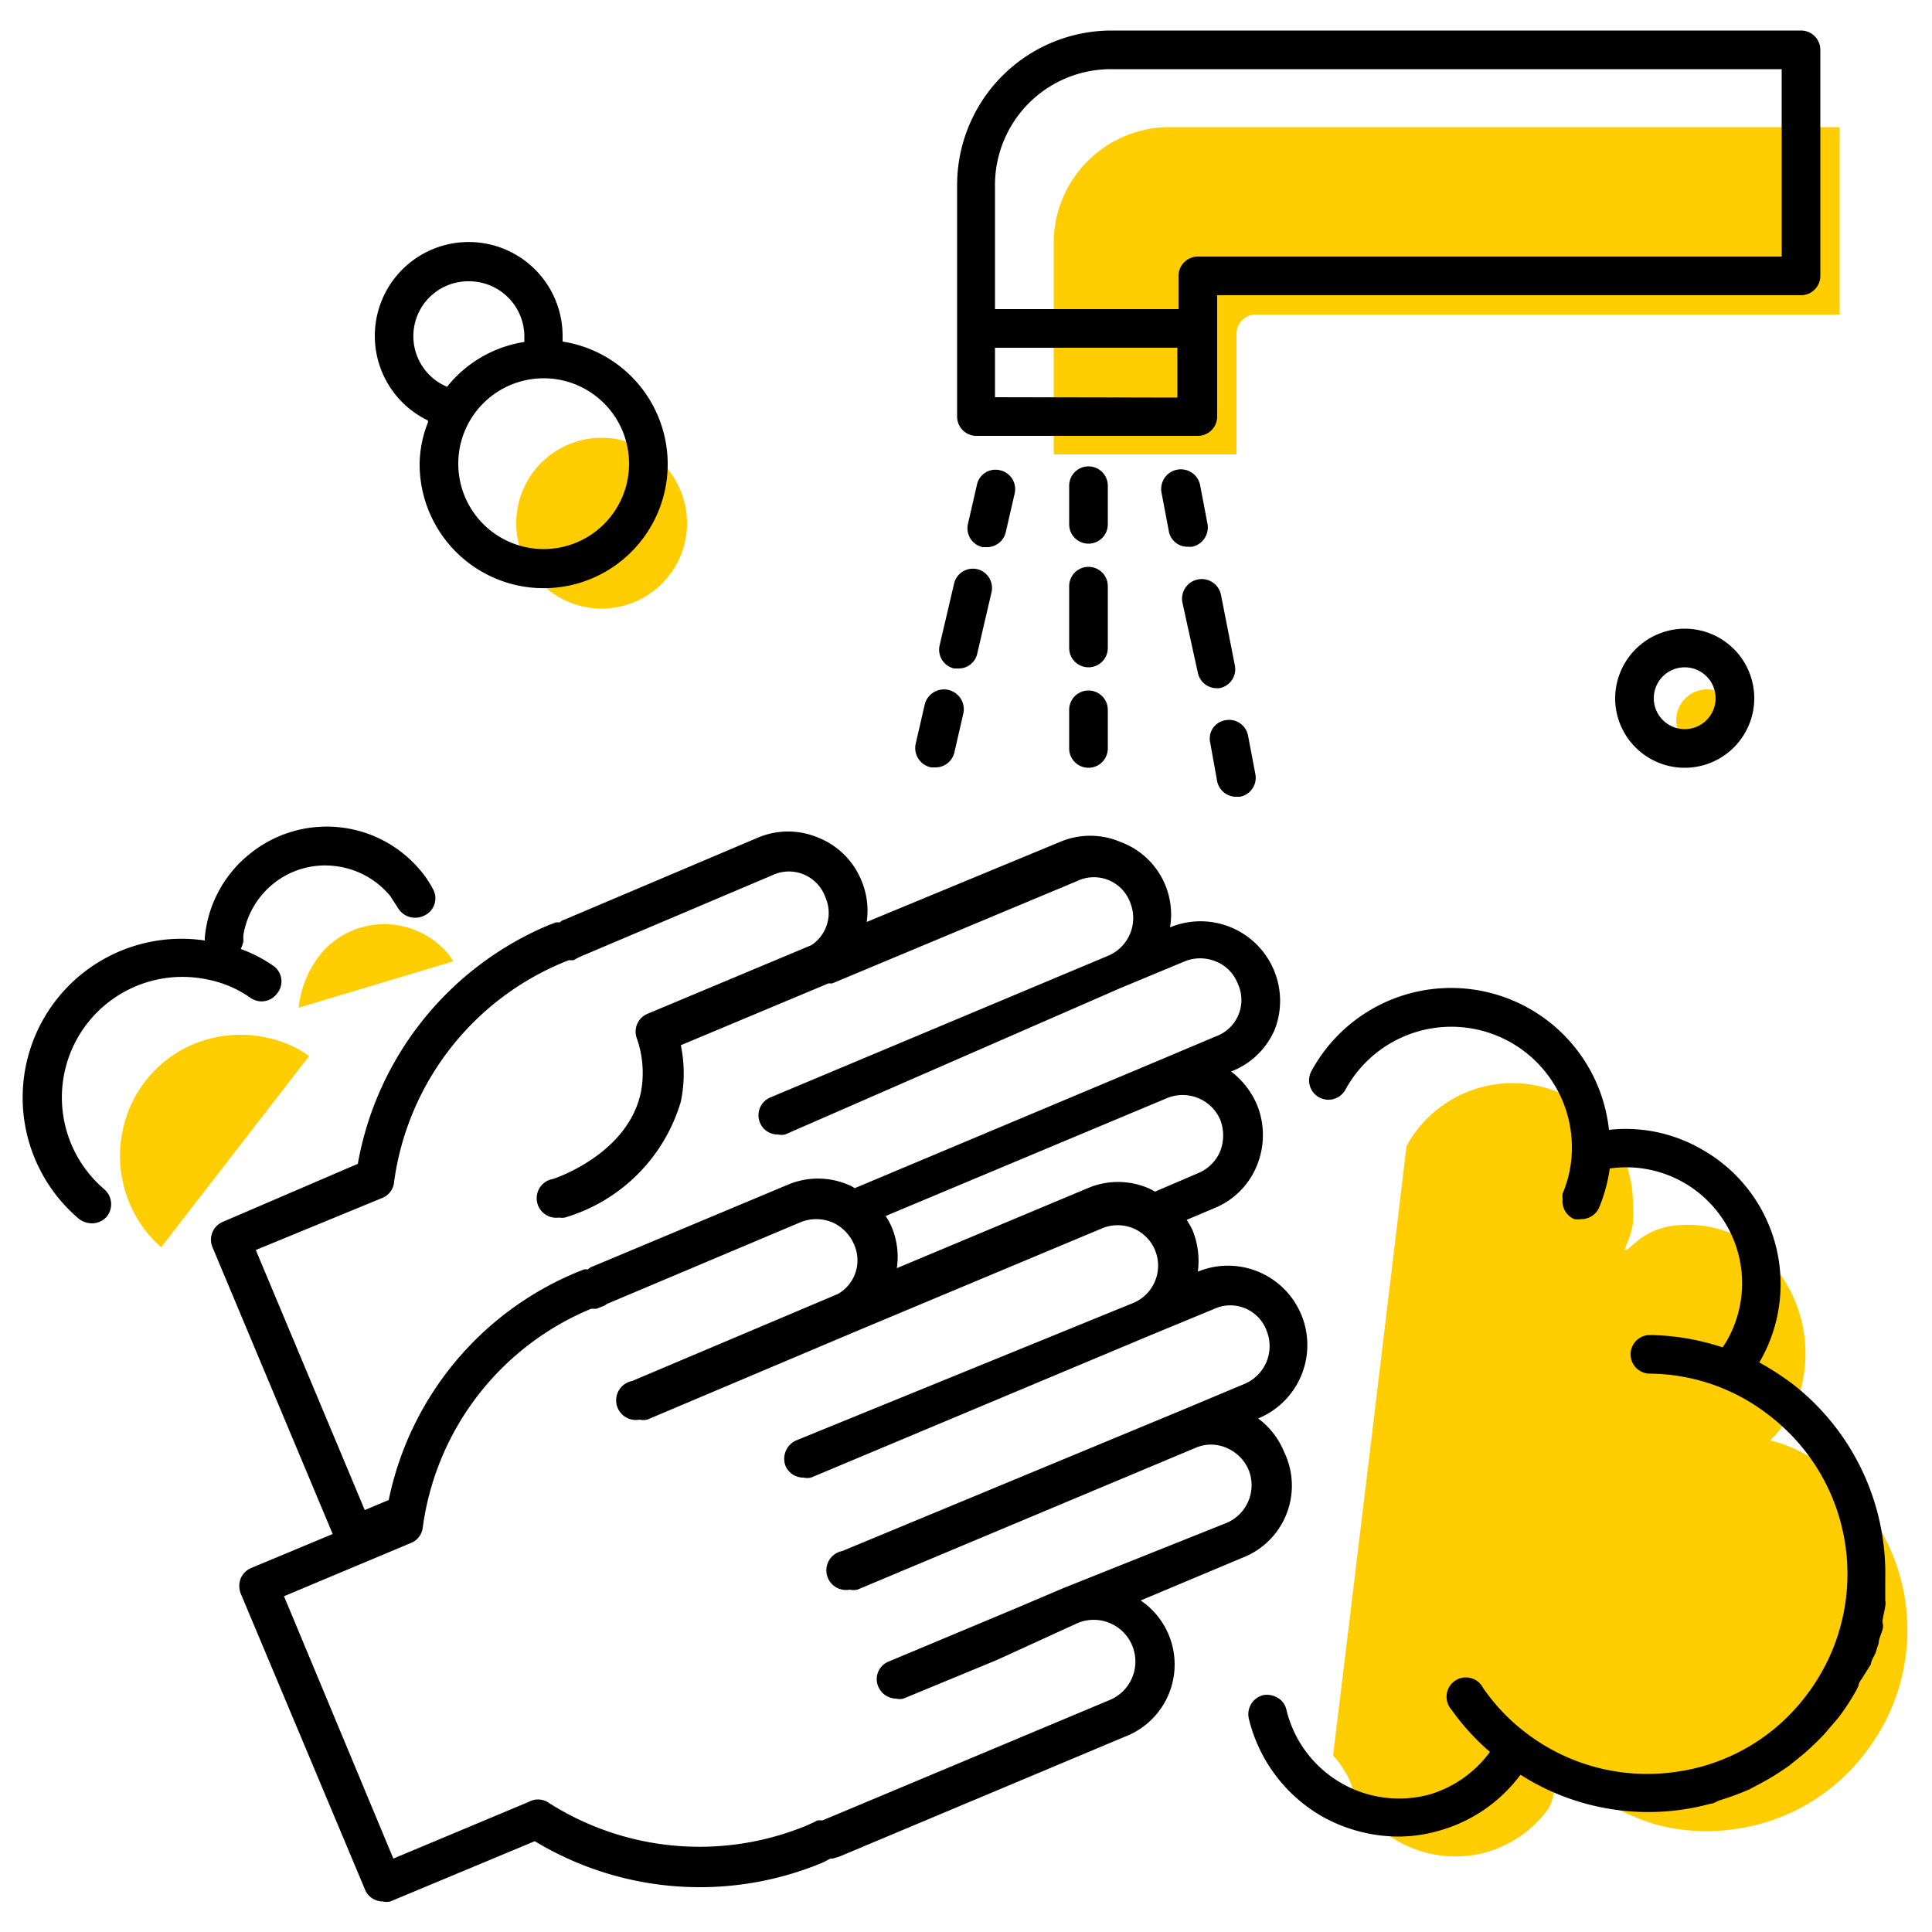 <svg id="Layer_1" data-name="Layer 1" xmlns="http://www.w3.org/2000/svg" viewBox="0 0 50 50"><defs><style>.cls-1{fill:#ffcd00;}</style></defs><path class="cls-1" d="M30.27,3.29a3,3,0,0,0-3,3v5.47H32V8.64a.5.5,0,0,1,.5-.5H47.61V3.29Z"/><circle class="cls-1" cx="44.18" cy="18.64" r="0.8"/><path d="M25.25,11.28H31a.5.5,0,0,0,.5-.5V7.64H46.61a.5.5,0,0,0,.5-.5V1.29a.5.5,0,0,0-.5-.5H28.77a4,4,0,0,0-4,4v6A.5.5,0,0,0,25.25,11.28Zm.5-1V9h4.72v1.29Zm3-8.49H46.11V6.64H31a.5.5,0,0,0-.5.5V8H25.75V4.81A3,3,0,0,1,28.77,1.79Z"/><path d="M33.23,37.57a2,2,0,0,0-.67-.86l0,0A2,2,0,0,0,31,32.91l0,0a2.12,2.12,0,0,0-.14-1.08,2.2,2.2,0,0,0-.15-.26l.71-.3a2,2,0,0,0,1.11-1.11,2.08,2.08,0,0,0,0-1.57,2.12,2.12,0,0,0-.67-.86l0,0A2,2,0,0,0,33,26.62,2.06,2.06,0,0,0,30.28,24l0,0A2,2,0,0,0,29,21.79a2,2,0,0,0-1.57,0l-5,2.07a2,2,0,0,0-.14-1.08,2,2,0,0,0-1.11-1.1,2,2,0,0,0-1.57,0l-5,2.12a.25.25,0,0,0-.12.07l-.1,0-.21.08a8.27,8.27,0,0,0-4.92,6.17L5.77,31.62a.5.5,0,0,0-.27.66L8.61,39.7l-2.11.88a.51.51,0,0,0-.27.27.53.53,0,0,0,0,.39l3.22,7.67a.5.5,0,0,0,.46.3.41.41,0,0,0,.19,0l3.74-1.56a8.26,8.26,0,0,0,7.46.55l.19-.1.06,0,.17-.05,7.38-3.1a2,2,0,0,0,.42-3.53l2.62-1.1A2,2,0,0,0,33.23,37.57ZM27.52,41.1h0l-1.27.54h0L23,43a.49.49,0,0,0-.27.65.51.51,0,0,0,.46.31.41.41,0,0,0,.19,0l2.42-1h0L27.9,42A1.05,1.05,0,0,1,28.71,44l-7.42,3.11-.13,0-.12.06-.13.06a7.26,7.26,0,0,1-6.75-.6.49.49,0,0,0-.47,0l-3.51,1.47L7.35,41.31l3.29-1.38a.49.49,0,0,0,.3-.39,7.16,7.16,0,0,1,4.36-5.67l.14,0,.2-.08.08-.05,5-2.11a1.08,1.08,0,0,1,.81,0,1.09,1.09,0,0,1,.57.57,1,1,0,0,1-.42,1.29s0,0,0,0l-5.32,2.25a.5.5,0,0,0,.19,1,.48.48,0,0,0,.2,0l5.44-2.3h0l6.33-2.65a1,1,0,1,1,.81,1.93h0L20.6,37.28a.52.52,0,0,0-.27.66.5.5,0,0,0,.46.3.48.48,0,0,0,.2,0l8.75-3.67,1.67-.69a1,1,0,0,1,1.37.56,1.06,1.06,0,0,1-.56,1.37l-1.67.7h0L21.8,40.14a.5.5,0,0,0,.19,1,.48.48,0,0,0,.2,0l8.75-3.67h0a1,1,0,0,1,.8,0,1.08,1.08,0,0,1,.57.56,1.06,1.06,0,0,1-.56,1.38ZM10.2,30.58a7.2,7.2,0,0,1,4.37-5.67l.15-.06.12,0,.15-.08,5-2.12a1,1,0,0,1,1.37.57A1,1,0,0,1,21,24.46l-4.25,1.78a.5.5,0,0,0-.27.63,2.69,2.69,0,0,1,.11,1.38c-.33,1.63-2.25,2.25-2.27,2.26a.5.5,0,0,0,.15,1,.4.4,0,0,0,.15,0,4.44,4.44,0,0,0,3-3,3.6,3.6,0,0,0,0-1.46l3.82-1.6s.07,0,.1,0l6.34-2.65a1,1,0,0,1,1.37.56,1.06,1.06,0,0,1-.56,1.37h0l-8.75,3.67a.5.5,0,0,0-.27.66.49.49,0,0,0,.46.3.43.43,0,0,0,.19,0L29,25.57h0l1.66-.69a1.06,1.06,0,0,1,.8,0,1,1,0,0,1,.57.57,1,1,0,0,1-.56,1.37l-1.66.7h0l-7.69,3.23a.91.91,0,0,0-.17-.09,2,2,0,0,0-1.56,0l-5.06,2.12a.26.26,0,0,0-.11.07l-.1,0-.2.08a8.16,8.16,0,0,0-4.86,5.89l-.62.26L6.62,32.35,9.9,31A.49.49,0,0,0,10.2,30.58Zm19.69.26a1.4,1.4,0,0,0-.17-.09,2,2,0,0,0-1.57,0l-4.94,2.07a2,2,0,0,0-.14-1.08,1.82,1.82,0,0,0-.15-.27l7.28-3.05h0a1.06,1.06,0,0,1,1.38.56,1.13,1.13,0,0,1,0,.81,1.06,1.06,0,0,1-.57.57Z"/><path d="M28.67,12.57a.5.5,0,0,0-1,0v1a.5.5,0,0,0,1,0Z"/><path d="M28.67,15.17a.5.5,0,0,0-1,0v1.6a.5.5,0,0,0,1,0Z"/><path d="M28.17,17.87a.5.5,0,0,0-.5.5v1a.5.5,0,1,0,1,0v-1A.5.5,0,0,0,28.17,17.87Z"/><path d="M25.28,12.56l-.23,1a.5.5,0,0,0,.38.6l.11,0a.5.5,0,0,0,.49-.39l.23-1a.5.5,0,0,0-.38-.6A.49.49,0,0,0,25.28,12.56Z"/><path d="M24.69,17.3h.12a.49.49,0,0,0,.48-.38l.37-1.59a.5.5,0,0,0-.37-.6.5.5,0,0,0-.6.38l-.37,1.58A.5.5,0,0,0,24.69,17.3Z"/><path d="M24.1,19.86h.11a.5.5,0,0,0,.49-.39l.23-1a.5.5,0,0,0-1-.23l-.23,1A.51.51,0,0,0,24.1,19.86Z"/><path d="M32,20.62h.09a.5.5,0,0,0,.4-.58l-.19-1a.5.5,0,0,0-.59-.4.48.48,0,0,0-.39.58l.18,1A.5.5,0,0,0,32,20.62Z"/><path d="M31.46,17.81h.1a.5.5,0,0,0,.4-.58l-.36-1.83a.5.5,0,1,0-1,.19L31,17.41A.5.5,0,0,0,31.46,17.81Z"/><path d="M30.85,14.15a.51.51,0,0,0,.4-.59l-.19-1a.5.5,0,1,0-1,.19l.19,1a.49.49,0,0,0,.49.4Z"/><path class="cls-1" d="M17.78,13.54a2.21,2.21,0,1,0-2.21,2.21A2.21,2.21,0,0,0,17.78,13.54Z"/><path class="cls-1" d="M47.36,38.1a3.43,3.43,0,0,0-1.55-.82,3.09,3.09,0,0,0,.72-1.09,3.54,3.54,0,0,0-1.37-4.1,3,3,0,0,0-1.92-.36,1.85,1.85,0,0,0-.79.33c-.21.15-.35.32-.39.29s.13-.27.2-.68a4.38,4.38,0,0,0,0-.51,3.12,3.12,0,0,0-5.86-1.5q-.94,7.89-1.9,15.77a2.42,2.42,0,0,1,.24.31c.32.47.26.75.49,1.06a3.12,3.12,0,0,0,.93.84,3,3,0,0,0,2.29.3,3,3,0,0,0,1.63-1.14,1.5,1.5,0,0,0,.16-.72,1.23,1.23,0,0,0-.06-.36,9.05,9.05,0,0,0,.86.6,6.26,6.26,0,0,0,1.75.88,5,5,0,0,0,2.08.14,5.09,5.09,0,0,0,3.42-2A5.17,5.17,0,0,0,47.36,38.1Z"/><path d="M41.8,18.07a1.8,1.8,0,1,0,1.8-1.8A1.81,1.81,0,0,0,41.8,18.07Zm2.6,0a.8.8,0,1,1-.8-.8A.8.8,0,0,1,44.4,18.07Z"/><path d="M48.42,43.07c0-.1.09-.21.13-.32a1.87,1.87,0,0,1,.07-.22c0-.12.07-.24.1-.36s0-.14,0-.21.05-.26.07-.39,0-.11,0-.16,0-.3,0-.46v-.08a6.21,6.21,0,0,0-2.42-5.07,7.48,7.48,0,0,0-.84-.54v0a4,4,0,0,0-1.48-5.51,3.93,3.93,0,0,0-2.41-.51,4.11,4.11,0,0,0-7.7-1.52.5.5,0,1,0,.88.48v0a3.12,3.12,0,0,1,5.86,1.5,3,3,0,0,1-.24,1.19v0a.8.8,0,0,0,0,.15.5.5,0,0,0,.3.51.65.65,0,0,0,.19,0,.5.5,0,0,0,.46-.31,4.12,4.12,0,0,0,.27-1,3,3,0,0,1,3,4.51l-.08.12a6.23,6.23,0,0,0-1.88-.32h0a.5.5,0,0,0,0,1,5.07,5.07,0,0,1,3.06,1.06,5.17,5.17,0,0,1,1,7.25,5.09,5.09,0,0,1-3.42,2,5.16,5.16,0,0,1-3.83-1,5.06,5.06,0,0,1-1.13-1.18.5.5,0,1,0-.82.56,6.09,6.09,0,0,0,1,1.1A3,3,0,0,1,37,46.44a3,3,0,0,1-3.71-2.2.47.47,0,0,0-.24-.31.54.54,0,0,0-.36-.06.51.51,0,0,0-.37.61A4,4,0,0,0,34.2,47a4.07,4.07,0,0,0,2,.53,3.79,3.79,0,0,0,1-.14,3.94,3.94,0,0,0,2.15-1.46l.23.14a6.15,6.15,0,0,0,4.69.61c.08,0,.15-.06.24-.09a6.92,6.92,0,0,0,.76-.28l.32-.17a6.67,6.67,0,0,0,.72-.45l.26-.21a6.25,6.25,0,0,0,.65-.61l.18-.21.18-.21a5.69,5.69,0,0,0,.4-.6l0,0a1.67,1.67,0,0,0,.12-.23c0-.08.09-.17.13-.25Z"/><path d="M11.08,10.92A3,3,0,0,0,10.86,12a3.21,3.21,0,1,0,3.7-3.16s0-.09,0-.13a2.43,2.43,0,1,0-3.49,2.17ZM11.86,12a2.21,2.21,0,1,1,2.21,2.21A2.21,2.21,0,0,1,11.86,12Zm.28-4.72a1.43,1.43,0,0,1,1.43,1.43s0,.09,0,.14a3.18,3.18,0,0,0-2,1.16,1.42,1.42,0,0,1,.57-2.73Z"/><path class="cls-1" d="M10.17,23.93a2.13,2.13,0,0,0-1.59.48,1.72,1.72,0,0,0-.28.28,2.63,2.63,0,0,0-.57,1.39l4-1.2-.11-.17A2.17,2.17,0,0,0,10.17,23.93Z"/><path class="cls-1" d="M4.52,27.28a3.11,3.11,0,0,0-1.35,2,3.16,3.16,0,0,0,1,3L8,27.33a2.87,2.87,0,0,0-1.12-.48A3.14,3.14,0,0,0,4.52,27.28Z"/><path d="M2.69,30.77a3.12,3.12,0,0,1,2.68-5.42,2.87,2.87,0,0,1,1.12.48h0a.5.5,0,0,0,.69-.13A.49.49,0,0,0,7.08,25a3.62,3.62,0,0,0-.85-.44.74.74,0,0,0,.07-.21,1.1,1.1,0,0,1,0-.16,2.16,2.16,0,0,1,.75-1.3,2.13,2.13,0,0,1,1.59-.48,2.17,2.17,0,0,1,1.46.78l.11.17.09.14a.52.52,0,0,0,.69.19A.49.49,0,0,0,11.2,23a2.71,2.71,0,0,0-.3-.45,3.16,3.16,0,0,0-4.45-.44A3.13,3.13,0,0,0,5.3,24.27s0,.05,0,.07a4.11,4.11,0,0,0-3.25,7.21.57.57,0,0,0,.33.11.52.52,0,0,0,.38-.17.51.51,0,0,0-.06-.71Z"/></svg>